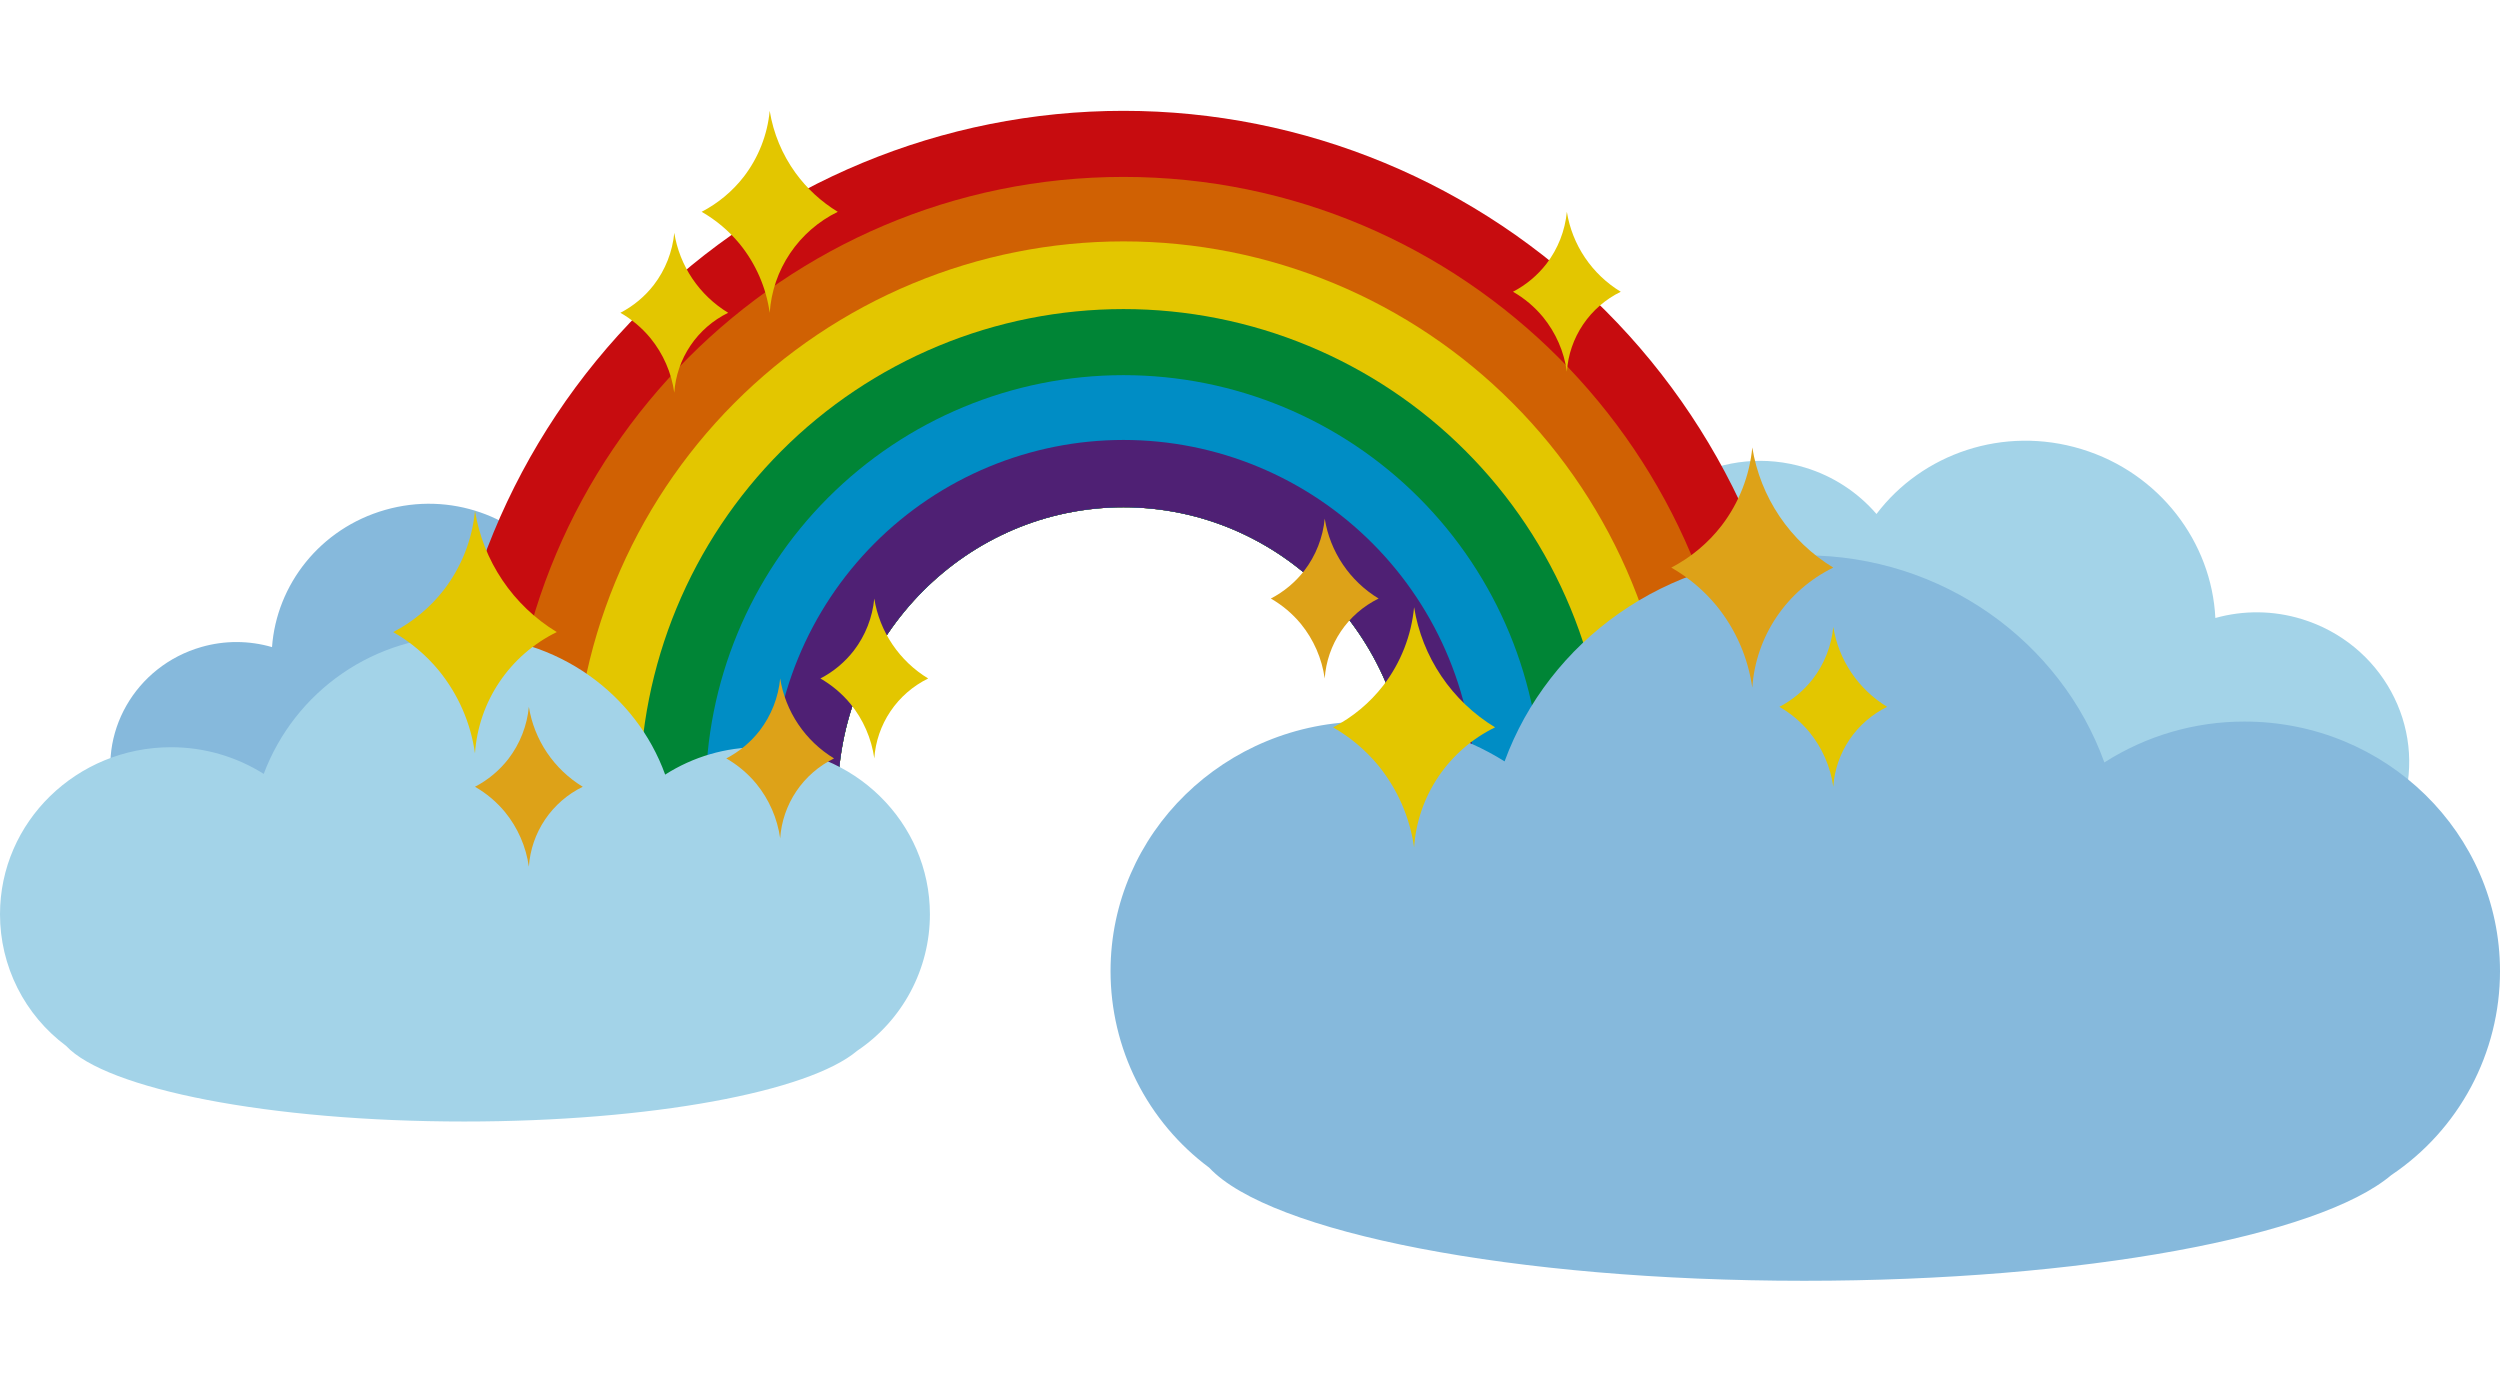 <svg width="203" height="112" viewBox="0 0 203 112" fill="none" xmlns="http://www.w3.org/2000/svg">
<path d="M195.113 65.303C197.046 58.987 193.387 52.246 186.888 50.264C184.611 49.568 182.182 49.539 179.887 50.181C179.586 44.037 175.373 38.407 169.02 36.469C162.667 34.532 156.078 36.841 152.371 41.736C150.835 39.958 148.826 38.652 146.578 37.97C140.103 35.995 133.277 39.512 131.337 45.852C130.8 47.606 130.679 49.46 130.986 51.267C131.293 53.073 132.017 54.782 133.102 56.257C134.967 60.078 145.461 65.705 158.824 69.78C171.653 73.693 183.088 74.941 187.257 73.146C189.108 72.584 190.793 71.574 192.163 70.206C193.533 68.839 194.546 67.154 195.113 65.303Z" fill="#A3D3E8"/>
<path d="M62.404 49.702C60.898 44.447 55.316 41.409 49.907 42.953C48.012 43.494 46.312 44.566 45.008 46.043C42.027 41.911 36.562 39.894 31.275 41.404C25.988 42.914 22.454 47.479 22.088 52.545C20.218 52.001 18.234 51.997 16.365 52.533C10.977 54.072 7.823 59.583 9.335 64.859C9.753 66.318 10.506 67.66 11.534 68.777C12.562 69.894 13.836 70.755 15.255 71.291C18.274 73.107 28.1 72.299 39.22 69.123C49.895 66.074 58.4 61.801 60.486 58.68C61.518 57.458 62.233 55.999 62.567 54.434C62.902 52.868 62.846 51.243 62.404 49.702Z" fill="#86B9DC"/>
<path d="M91.228 41.192C103.91 41.192 114.243 51.587 114.432 64.439H146.588C146.588 49.736 140.755 35.634 130.374 25.238C119.992 14.841 105.911 9 91.229 9C76.547 9 62.466 14.841 52.084 25.238C41.702 35.634 35.87 49.736 35.87 64.439H68.026C68.215 51.588 78.547 41.192 91.228 41.192Z" fill="#C70C0F"/>
<path d="M91.228 41.192C103.91 41.192 114.243 51.587 114.432 64.439H141.23C141.23 36.828 118.799 14.365 91.228 14.365C63.657 14.365 41.227 36.828 41.227 64.439H68.026C68.215 51.588 78.547 41.192 91.228 41.192Z" fill="#D06103"/>
<path d="M91.228 41.192C103.91 41.192 114.242 51.587 114.432 64.439H135.871C135.888 58.557 134.747 52.729 132.511 47.29C130.275 41.851 126.989 36.907 122.842 32.742C118.695 28.577 113.767 25.272 108.343 23.017C102.918 20.762 97.102 19.601 91.228 19.601C85.355 19.601 79.539 20.762 74.114 23.017C68.689 25.272 63.762 28.577 59.614 32.742C55.467 36.907 52.182 41.851 49.946 47.29C47.71 52.729 46.568 58.557 46.585 64.439H68.025C68.214 51.588 78.547 41.192 91.228 41.192Z" fill="#E3C600"/>
<path d="M91.228 41.192C103.91 41.192 114.243 51.587 114.432 64.439H130.515C130.515 59.272 129.498 54.156 127.524 49.383C125.549 44.61 122.656 40.273 119.008 36.62C115.36 32.967 111.029 30.069 106.262 28.091C101.496 26.114 96.388 25.097 91.229 25.097C86.07 25.097 80.961 26.114 76.195 28.091C71.428 30.069 67.097 32.967 63.45 36.62C59.801 40.273 56.908 44.61 54.933 49.383C52.959 54.156 51.943 59.272 51.943 64.439H68.025C68.215 51.588 78.547 41.192 91.228 41.192Z" fill="#008536"/>
<path d="M91.228 41.192C103.91 41.192 114.243 51.587 114.432 64.439H125.156C125.156 55.428 121.582 46.785 115.219 40.414C108.856 34.042 100.227 30.462 91.228 30.462C82.23 30.462 73.601 34.042 67.238 40.414C60.875 46.785 57.301 55.428 57.301 64.439H68.025C68.215 51.588 78.547 41.192 91.228 41.192Z" fill="#008DC5"/>
<path d="M91.228 41.192C103.91 41.192 114.243 51.587 114.432 64.439H119.798C119.812 60.673 119.084 56.941 117.653 53.458C116.223 49.975 114.121 46.809 111.467 44.141C108.813 41.473 105.658 39.356 102.185 37.912C98.713 36.467 94.989 35.724 91.228 35.724C87.468 35.724 83.744 36.467 80.271 37.912C76.798 39.356 73.644 41.473 70.99 44.141C68.335 46.809 66.233 49.975 64.803 53.458C63.374 56.941 62.645 60.673 62.658 64.439H68.025C68.215 51.588 78.547 41.192 91.228 41.192Z" fill="#4F2074"/>
<path d="M75.509 74.241C75.509 66.766 69.313 60.676 61.618 60.676C58.922 60.675 56.283 61.446 54.011 62.898C51.648 56.347 45.221 51.642 37.698 51.642C34.166 51.617 30.711 52.677 27.8 54.679C24.888 56.682 22.659 59.53 21.415 62.84C19.161 61.422 16.553 60.672 13.891 60.675C6.225 60.675 2.37047e-07 66.737 2.37047e-07 74.241C-0 76.316 0.484 78.363 1.415 80.217C2.346 82.072 3.697 83.682 5.361 84.92C8.646 88.441 21.875 91.067 37.697 91.067C52.886 91.067 65.682 88.643 69.602 85.324C71.419 84.105 72.909 82.455 73.94 80.522C74.97 78.589 75.509 76.432 75.509 74.241Z" fill="#A3D3E8"/>
<path d="M203 78.858C203 67.689 193.742 58.59 182.244 58.59C178.216 58.588 174.271 59.74 170.875 61.91C167.345 52.121 157.741 45.092 146.502 45.092C135.263 45.092 125.746 52.078 122.172 61.824C118.804 59.706 114.908 58.584 110.933 58.59C99.478 58.59 90.176 67.646 90.176 78.858C90.176 81.959 90.9 85.017 92.29 87.788C93.681 90.559 95.7 92.965 98.186 94.814C103.095 100.075 122.86 104 146.502 104C169.196 104 188.316 100.378 194.173 95.418C196.889 93.596 199.115 91.132 200.655 88.244C202.194 85.356 203 82.132 203 78.858Z" fill="#86B9DC"/>
<path d="M45.209 51.325C43.33 52.245 41.727 53.639 40.562 55.368C39.397 57.096 38.709 59.099 38.569 61.175C38.224 58.706 37.208 56.379 35.629 54.442C34.595 53.19 33.342 52.133 31.929 51.324C33.537 50.489 34.943 49.317 36.049 47.888C37.475 46.025 38.348 43.803 38.569 41.473C38.894 43.494 39.656 45.42 40.802 47.12C41.948 48.821 43.452 50.254 45.209 51.323V51.325Z" fill="#E3C600"/>
<path d="M121.4 59.061C119.539 59.972 117.951 61.353 116.797 63.065C115.643 64.778 114.962 66.762 114.824 68.818C114.482 66.373 113.475 64.068 111.911 62.149C110.887 60.909 109.646 59.863 108.247 59.061C109.839 58.234 111.232 57.073 112.327 55.658C113.74 53.813 114.604 51.612 114.824 49.304C115.146 51.306 115.9 53.214 117.035 54.898C118.171 56.583 119.66 58.003 121.4 59.061Z" fill="#E3C600"/>
<path d="M68.027 17.199C66.462 17.965 65.128 19.125 64.158 20.564C63.188 22.003 62.616 23.671 62.5 25.398C62.212 23.344 61.366 21.407 60.052 19.795C59.192 18.752 58.148 17.873 56.973 17.199C58.312 16.504 59.482 15.529 60.403 14.339C61.59 12.788 62.316 10.939 62.5 9C62.795 10.819 63.514 12.546 64.597 14.042C65.519 15.309 66.685 16.382 68.027 17.199Z" fill="#E3C600"/>
<path d="M111.943 48.602C110.705 49.209 109.648 50.127 108.88 51.267C108.113 52.406 107.66 53.726 107.567 55.093C107.34 53.467 106.67 51.934 105.63 50.657C104.949 49.832 104.123 49.136 103.192 48.602C104.252 48.052 105.178 47.28 105.907 46.339C106.846 45.111 107.421 43.647 107.567 42.112C107.782 43.443 108.284 44.713 109.039 45.833C109.794 46.953 110.785 47.898 111.943 48.602Z" fill="#DDA218"/>
<path d="M131.606 23.69C130.368 24.296 129.312 25.215 128.544 26.354C127.776 27.493 127.323 28.812 127.23 30.18C127.003 28.553 126.332 27.019 125.291 25.743C124.61 24.918 123.784 24.222 122.854 23.689C123.913 23.139 124.839 22.366 125.568 21.425C126.508 20.197 127.083 18.733 127.229 17.198C127.443 18.529 127.945 19.799 128.7 20.919C129.456 22.04 130.446 22.985 131.604 23.689L131.606 23.69Z" fill="#E3C600"/>
<path d="M59.127 25.398C57.889 26.005 56.833 26.923 56.065 28.062C55.297 29.202 54.844 30.521 54.752 31.889C54.524 30.263 53.854 28.729 52.814 27.453C52.133 26.628 51.307 25.932 50.376 25.398C51.436 24.848 52.362 24.076 53.091 23.134C54.03 21.907 54.605 20.443 54.752 18.907C54.966 20.239 55.468 21.509 56.223 22.629C56.978 23.749 57.969 24.694 59.127 25.398Z" fill="#E3C600"/>
<path d="M75.368 55.093C74.13 55.7 73.074 56.618 72.306 57.758C71.538 58.897 71.085 60.217 70.993 61.584C70.765 59.958 70.094 58.424 69.054 57.148C68.373 56.323 67.546 55.627 66.616 55.093C67.675 54.543 68.602 53.771 69.33 52.83C70.27 51.602 70.845 50.138 70.991 48.602C71.205 49.934 71.707 51.204 72.463 52.324C73.218 53.445 74.209 54.389 75.367 55.093H75.368Z" fill="#E3C600"/>
<path d="M148.862 46.089C147.001 46.999 145.413 48.38 144.259 50.093C143.104 51.805 142.424 53.789 142.286 55.845C141.943 53.401 140.937 51.095 139.373 49.177C138.349 47.937 137.108 46.89 135.708 46.089C137.301 45.262 138.694 44.1 139.789 42.685C141.202 40.84 142.066 38.639 142.286 36.332C142.607 38.333 143.362 40.242 144.497 41.926C145.632 43.61 147.122 45.03 148.862 46.089Z" fill="#DDA218"/>
<path d="M67.725 61.584C66.487 62.19 65.431 63.109 64.663 64.248C63.895 65.388 63.442 66.707 63.35 68.075C63.122 66.449 62.452 64.915 61.412 63.639C60.731 62.814 59.905 62.118 58.974 61.584C60.034 61.034 60.96 60.262 61.689 59.321C62.628 58.093 63.203 56.629 63.35 55.093C63.564 56.425 64.066 57.694 64.821 58.815C65.576 59.935 66.567 60.88 67.725 61.584Z" fill="#DDA218"/>
<path d="M47.319 63.885C46.081 64.491 45.025 65.409 44.257 66.549C43.489 67.688 43.036 69.008 42.944 70.376C42.716 68.749 42.047 67.216 41.007 65.939C40.325 65.114 39.499 64.418 38.568 63.885C39.628 63.334 40.554 62.562 41.283 61.621C42.223 60.393 42.798 58.929 42.944 57.394C43.158 58.725 43.66 59.995 44.416 61.115C45.171 62.236 46.161 63.18 47.319 63.885Z" fill="#DDA218"/>
<path d="M153.238 57.395C151.999 58.001 150.944 58.92 150.176 60.059C149.408 61.197 148.955 62.517 148.862 63.884C148.634 62.258 147.964 60.724 146.923 59.448C146.242 58.623 145.417 57.928 144.487 57.395C145.547 56.845 146.473 56.072 147.202 55.131C148.142 53.903 148.717 52.439 148.863 50.904C149.077 52.235 149.578 53.505 150.333 54.625C151.088 55.745 152.079 56.691 153.236 57.395H153.238Z" fill="#E3C600"/>
</svg>
